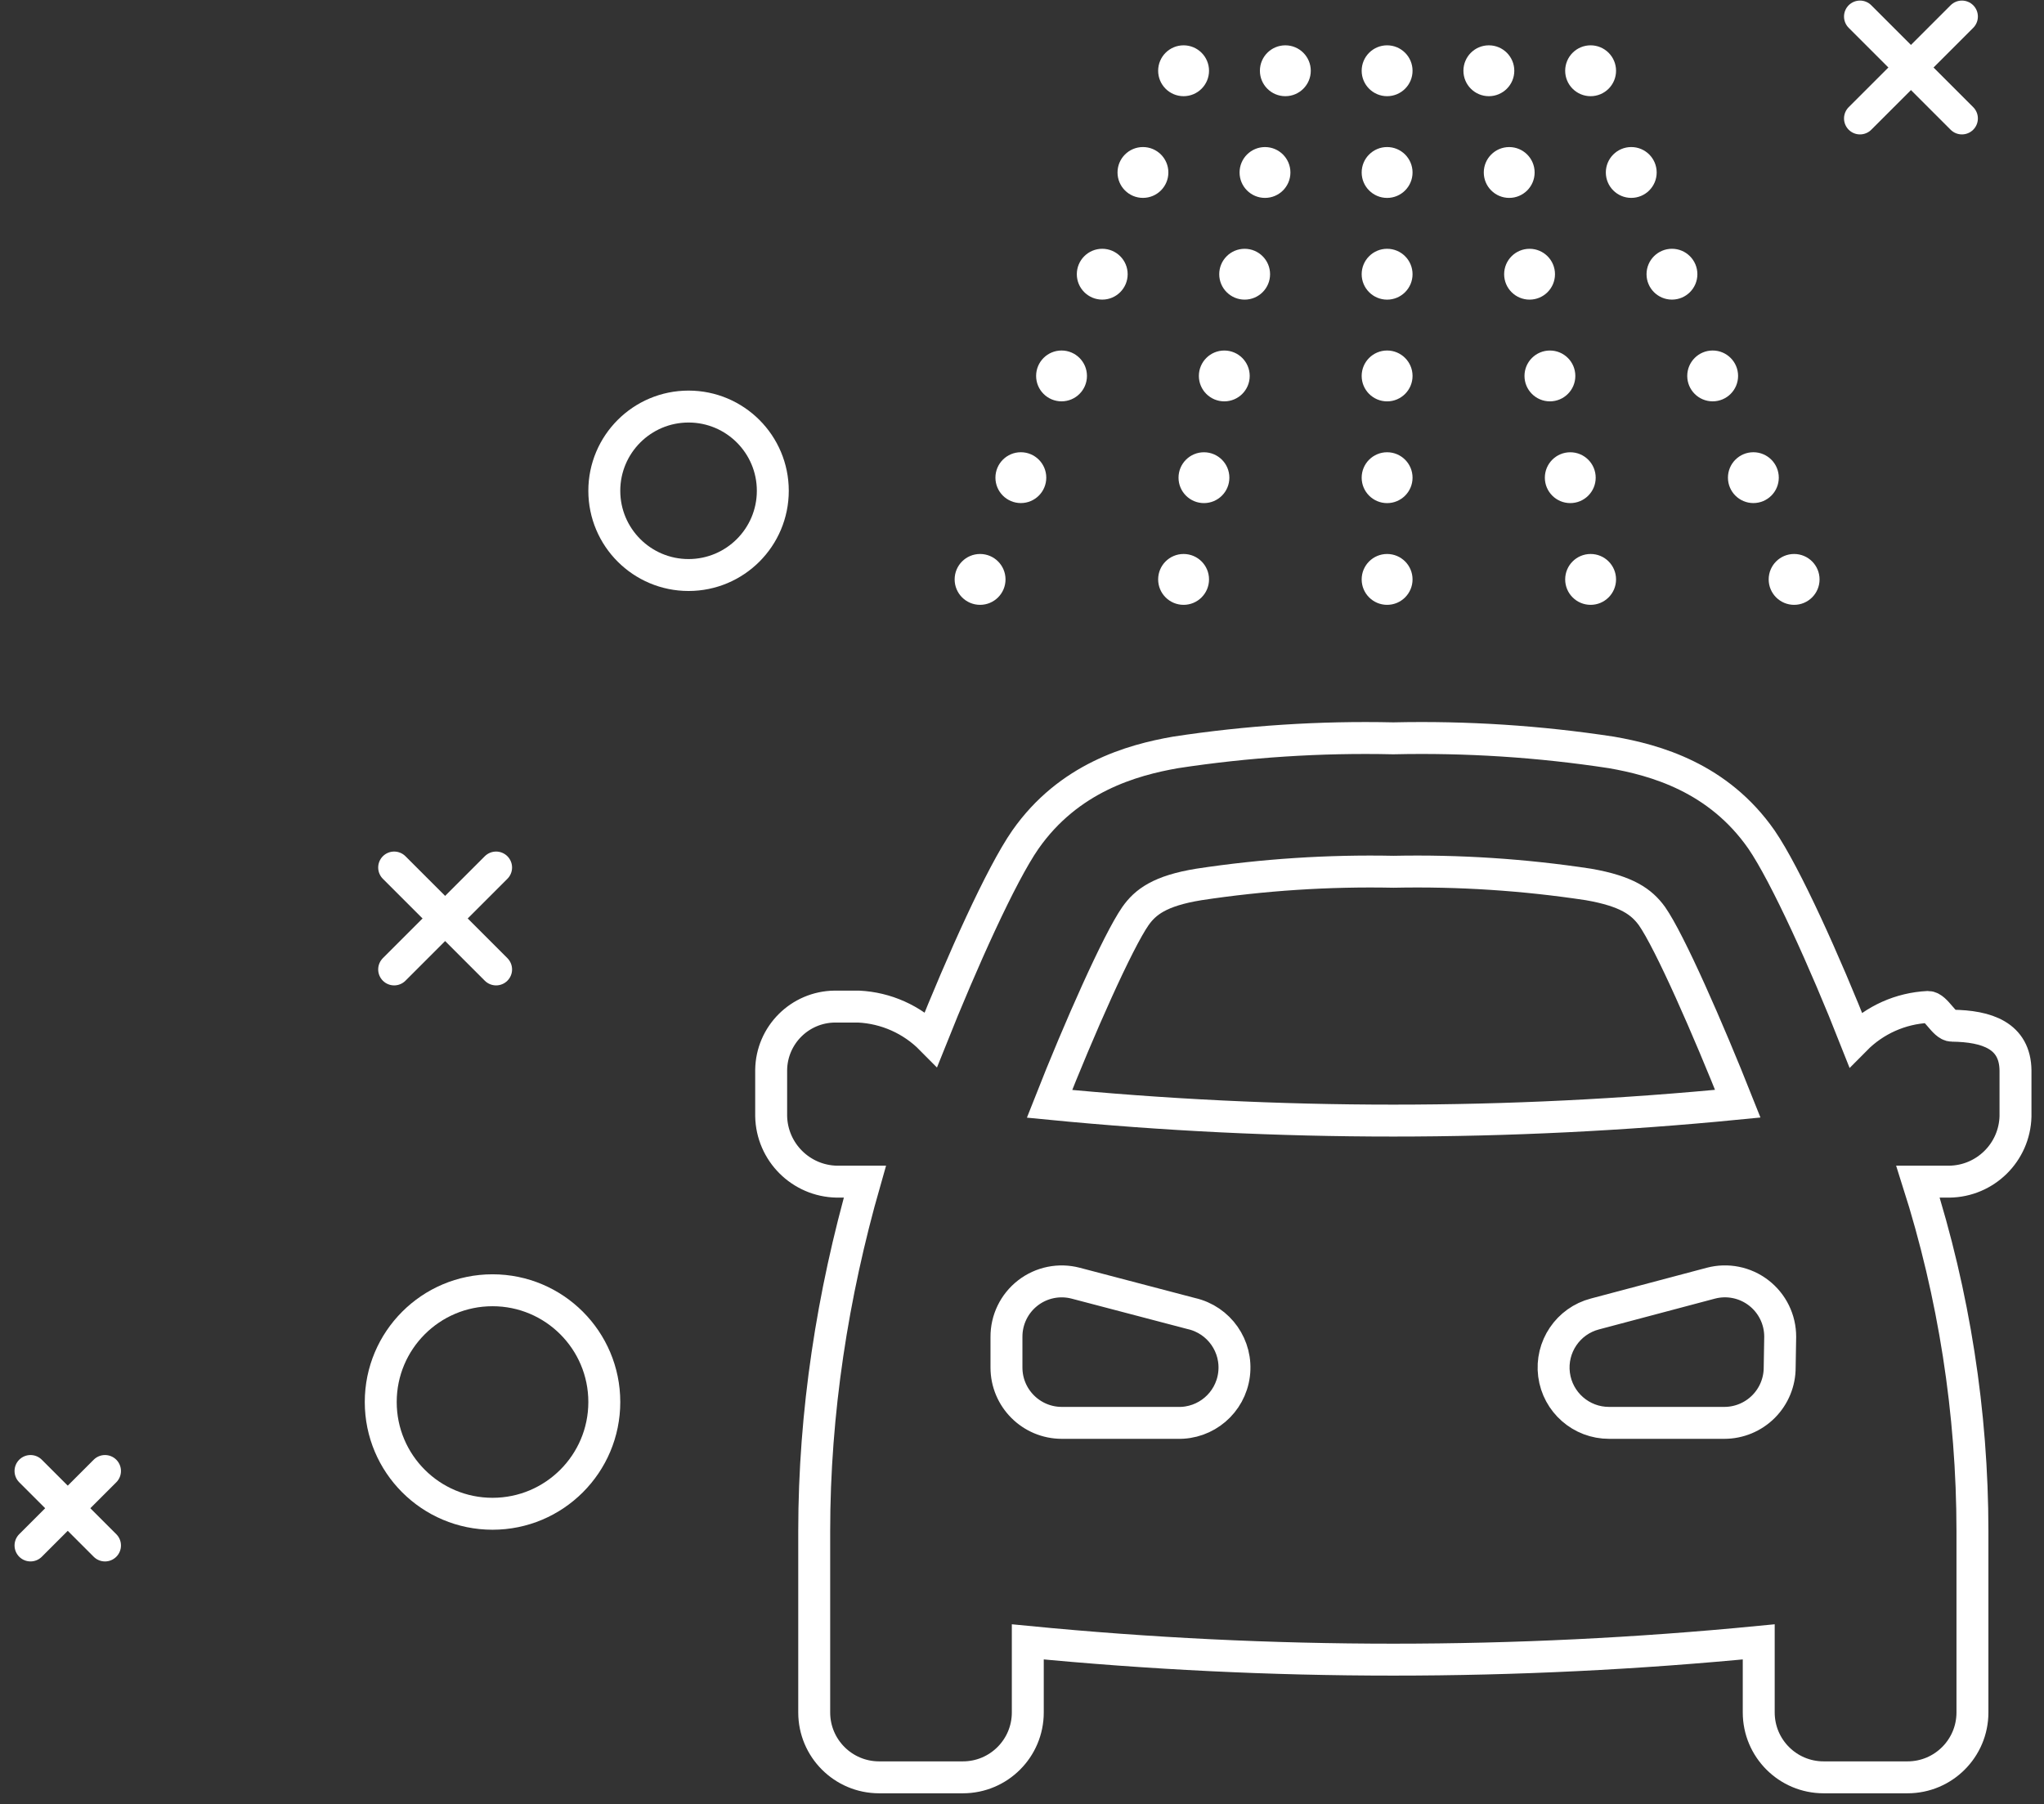 
<svg width="128px" height="113px" viewBox="0 0 128 113" version="1.1" xmlns="http://www.w3.org/2000/svg" xmlns:xlink="http://www.w3.org/1999/xlink">
    <rect x="0" y="0" width="128" height="113" fill="#333333" stroke="none"/>
    <!-- Generator: Sketch 46.2 (44496) - http://www.bohemiancoding.com/sketch -->
    <desc>Created with Sketch.</desc>
    <defs></defs>
    <g id="App" stroke="none" stroke-width="1" fill="none" fill-rule="evenodd">
        <g id="Карточка-акции-автосервиса" transform="translate(-244, -56)">
            <g id="Group-15" transform="translate(245, 39.524)">
                <path d="M26.875,69.493 L26.875,78.521" id="Path-14" stroke="#FFFFFF" stroke-width="2" stroke-linecap="round" transform="translate(26.875, 74.007) rotate(-315) translate(-26.875, -74.007) "></path>
                <path d="M31.133,73.901 L22.105,73.901" id="Path-14-Copy" stroke="#FFFFFF" stroke-width="2" stroke-linecap="round" transform="translate(26.619, 74.263) rotate(-315) translate(-26.619, -74.263) "></path>
                <path d="M118.668,16.19 L118.668,25.217" id="Path-14" stroke="#FFFFFF" stroke-width="2" stroke-linecap="round" transform="translate(118.668, 20.704) rotate(-315) translate(-118.668, -20.704) "></path>
                <path d="M122.926,20.598 L113.899,20.598" id="Path-14-Copy" stroke="#FFFFFF" stroke-width="2" stroke-linecap="round" transform="translate(118.413, 20.959) rotate(-315) translate(-118.413, -20.959) "></path>
                <path d="M3.243,107.65 L3.243,114.246" id="Path-14" stroke="#FFFFFF" stroke-width="2" stroke-linecap="round" transform="translate(3.243, 110.948) rotate(-315) translate(-3.243, -110.948) "></path>
                <path d="M6.355,110.871 L-0.242,110.871" id="Path-14-Copy" stroke="#FFFFFF" stroke-width="2" stroke-linecap="round" transform="translate(3.056, 111.135) rotate(-315) translate(-3.056, -111.135) "></path>
                <circle id="Oval-7" stroke="#FFFFFF" stroke-width="2" cx="42.119" cy="47.218" r="5.276"></circle>
                <circle id="Oval-7-Copy" stroke="#FFFFFF" stroke-width="2" cx="29.843" cy="104.295" r="7"></circle>
                <path d="M72.731,105.601 L65.494,105.601 C63.579,105.601 62.027,104.049 62.027,102.134 L62.027,100.226 C62.019,99.148 62.513,98.127 63.365,97.466 C64.216,96.805 65.327,96.579 66.369,96.854 L73.606,98.754 C75.348,99.149 76.505,100.803 76.278,102.575 C76.052,104.347 74.516,105.657 72.731,105.601 Z M64.723,85.617 C66.6,80.846 68.993,75.463 70.099,73.864 C70.719,72.981 71.625,72.274 74.075,71.876 C78.111,71.264 82.192,70.998 86.273,71.081 C90.355,70.997 94.436,71.263 98.472,71.876 C100.897,72.298 101.804,72.974 102.448,73.856 C103.561,75.447 105.947,80.878 107.824,85.609 C100.635,86.315 93.443,86.667 86.249,86.667 C79.055,86.667 71.88,86.317 64.723,85.617 Z M110.448,102.118 C110.452,103.04 110.089,103.926 109.438,104.58 C108.787,105.234 107.903,105.601 106.981,105.601 L99.768,105.601 C98.021,105.607 96.543,104.312 96.318,102.579 C96.094,100.846 97.194,99.217 98.885,98.778 L106.13,96.854 C107.17,96.577 108.281,96.8 109.133,97.458 C109.986,98.115 110.484,99.133 110.48,100.21 L110.448,102.118 Z" id="Shape" stroke="#FFFFFF" stroke-width="2" fill-rule="nonzero"></path>
                <path d="M121.239,80.723 C120.741,80.723 120.24,79.55 119.736,79.55 C118.022,79.634 116.402,80.357 115.195,81.578 C113.287,76.735 110.814,71.264 109.311,69.069 C106.599,65.172 102.647,64.083 99.911,63.606 C95.392,62.915 90.82,62.619 86.249,62.723 C81.686,62.621 77.123,62.916 72.611,63.606 C69.876,64.083 65.924,65.196 63.212,69.069 C61.685,71.264 59.236,76.735 57.312,81.554 C56.105,80.333 54.485,79.61 52.771,79.526 C52.267,79.526 51.766,79.526 51.268,79.526 C49.083,79.552 47.318,81.317 47.292,83.502 C47.292,84.353 47.292,85.268 47.292,86.381 C47.334,88.634 49.15,90.45 51.403,90.492 L53.161,90.492 C51.137,97.568 49.989,104.95 49.988,112.376 L49.988,123.74 C49.988,125.981 51.802,127.799 54.043,127.804 L59.3,127.804 C61.544,127.804 63.363,125.984 63.363,123.74 L63.363,119.319 C70.976,120.061 78.605,120.432 86.249,120.432 C93.894,120.432 101.523,120.061 109.136,119.319 L109.136,123.74 C109.136,125.984 110.955,127.804 113.199,127.804 L118.456,127.804 C120.7,127.804 122.519,125.984 122.519,123.74 L122.519,112.376 C122.515,104.95 121.364,97.568 119.108,90.492 L121.064,90.492 C123.322,90.467 125.155,88.662 125.215,86.405 C125.215,85.291 125.215,84.377 125.215,83.526 C125.189,81.341 123.424,80.749 121.239,80.723 Z" id="Path" stroke="#FFFFFF" stroke-width="2"></path>
                <circle id="Oval" fill="#FFFFFF" fill-rule="nonzero" cx="73.119" cy="20.908" r="1.593"></circle>
                <circle id="Oval" fill="#FFFFFF" fill-rule="nonzero" cx="79.491" cy="20.908" r="1.593"></circle>
                <circle id="Oval" fill="#FFFFFF" fill-rule="nonzero" cx="85.864" cy="20.908" r="1.593"></circle>
                <circle id="Oval" fill="#FFFFFF" fill-rule="nonzero" cx="85.864" cy="27.28" r="1.593"></circle>
                <circle id="Oval" fill="#FFFFFF" fill-rule="nonzero" cx="85.864" cy="33.652" r="1.593"></circle>
                <circle id="Oval" fill="#FFFFFF" fill-rule="nonzero" cx="85.864" cy="40.024" r="1.593"></circle>
                <circle id="Oval" fill="#FFFFFF" fill-rule="nonzero" cx="85.864" cy="46.397" r="1.593"></circle>
                <circle id="Oval" fill="#FFFFFF" fill-rule="nonzero" cx="85.864" cy="52.769" r="1.593"></circle>
                <circle id="Oval" fill="#FFFFFF" fill-rule="nonzero" cx="60.375" cy="52.769" r="1.593"></circle>
                <circle id="Oval" fill="#FFFFFF" fill-rule="nonzero" cx="62.928" cy="46.395" r="1.592"></circle>
                <circle id="Oval" fill="#FFFFFF" fill-rule="nonzero" cx="65.476" cy="40.023" r="1.592"></circle>
                <circle id="Oval" fill="#FFFFFF" fill-rule="nonzero" cx="68.025" cy="33.651" r="1.592"></circle>
                <circle id="Oval" fill="#FFFFFF" fill-rule="nonzero" cx="70.574" cy="27.279" r="1.592"></circle>
                <circle id="Oval" fill="#FFFFFF" fill-rule="nonzero" cx="78.217" cy="27.28" r="1.592"></circle>
                <circle id="Oval" fill="#FFFFFF" fill-rule="nonzero" cx="76.943" cy="33.652" r="1.592"></circle>
                <circle id="Oval" fill="#FFFFFF" fill-rule="nonzero" cx="75.668" cy="40.024" r="1.592"></circle>
                <circle id="Oval" fill="#FFFFFF" fill-rule="nonzero" cx="74.394" cy="46.397" r="1.592"></circle>
                <circle id="Oval" fill="#FFFFFF" fill-rule="nonzero" cx="73.119" cy="52.769" r="1.593"></circle>
                <circle id="Oval" fill="#FFFFFF" fill-rule="nonzero" cx="98.608" cy="20.908" r="1.593"></circle>
                <circle id="Oval" fill="#FFFFFF" fill-rule="nonzero" cx="92.236" cy="20.908" r="1.593"></circle>
                <circle id="Oval" fill="#FFFFFF" fill-rule="nonzero" cx="111.352" cy="52.769" r="1.593"></circle>
                <circle id="Oval" fill="#FFFFFF" fill-rule="nonzero" cx="108.8" cy="46.395" r="1.592"></circle>
                <circle id="Oval" fill="#FFFFFF" fill-rule="nonzero" cx="106.251" cy="40.023" r="1.592"></circle>
                <circle id="Oval" fill="#FFFFFF" fill-rule="nonzero" cx="103.702" cy="33.651" r="1.592"></circle>
                <circle id="Oval" fill="#FFFFFF" fill-rule="nonzero" cx="101.153" cy="27.279" r="1.592"></circle>
                <circle id="Oval" fill="#FFFFFF" fill-rule="nonzero" cx="93.51" cy="27.28" r="1.592"></circle>
                <circle id="Oval" fill="#FFFFFF" fill-rule="nonzero" cx="94.785" cy="33.652" r="1.592"></circle>
                <circle id="Oval" fill="#FFFFFF" fill-rule="nonzero" cx="96.059" cy="40.024" r="1.592"></circle>
                <circle id="Oval" fill="#FFFFFF" fill-rule="nonzero" cx="97.334" cy="46.397" r="1.592"></circle>
                <circle id="Oval" fill="#FFFFFF" fill-rule="nonzero" cx="98.608" cy="52.769" r="1.593"></circle>
            </g>
        </g>
    </g>
</svg>